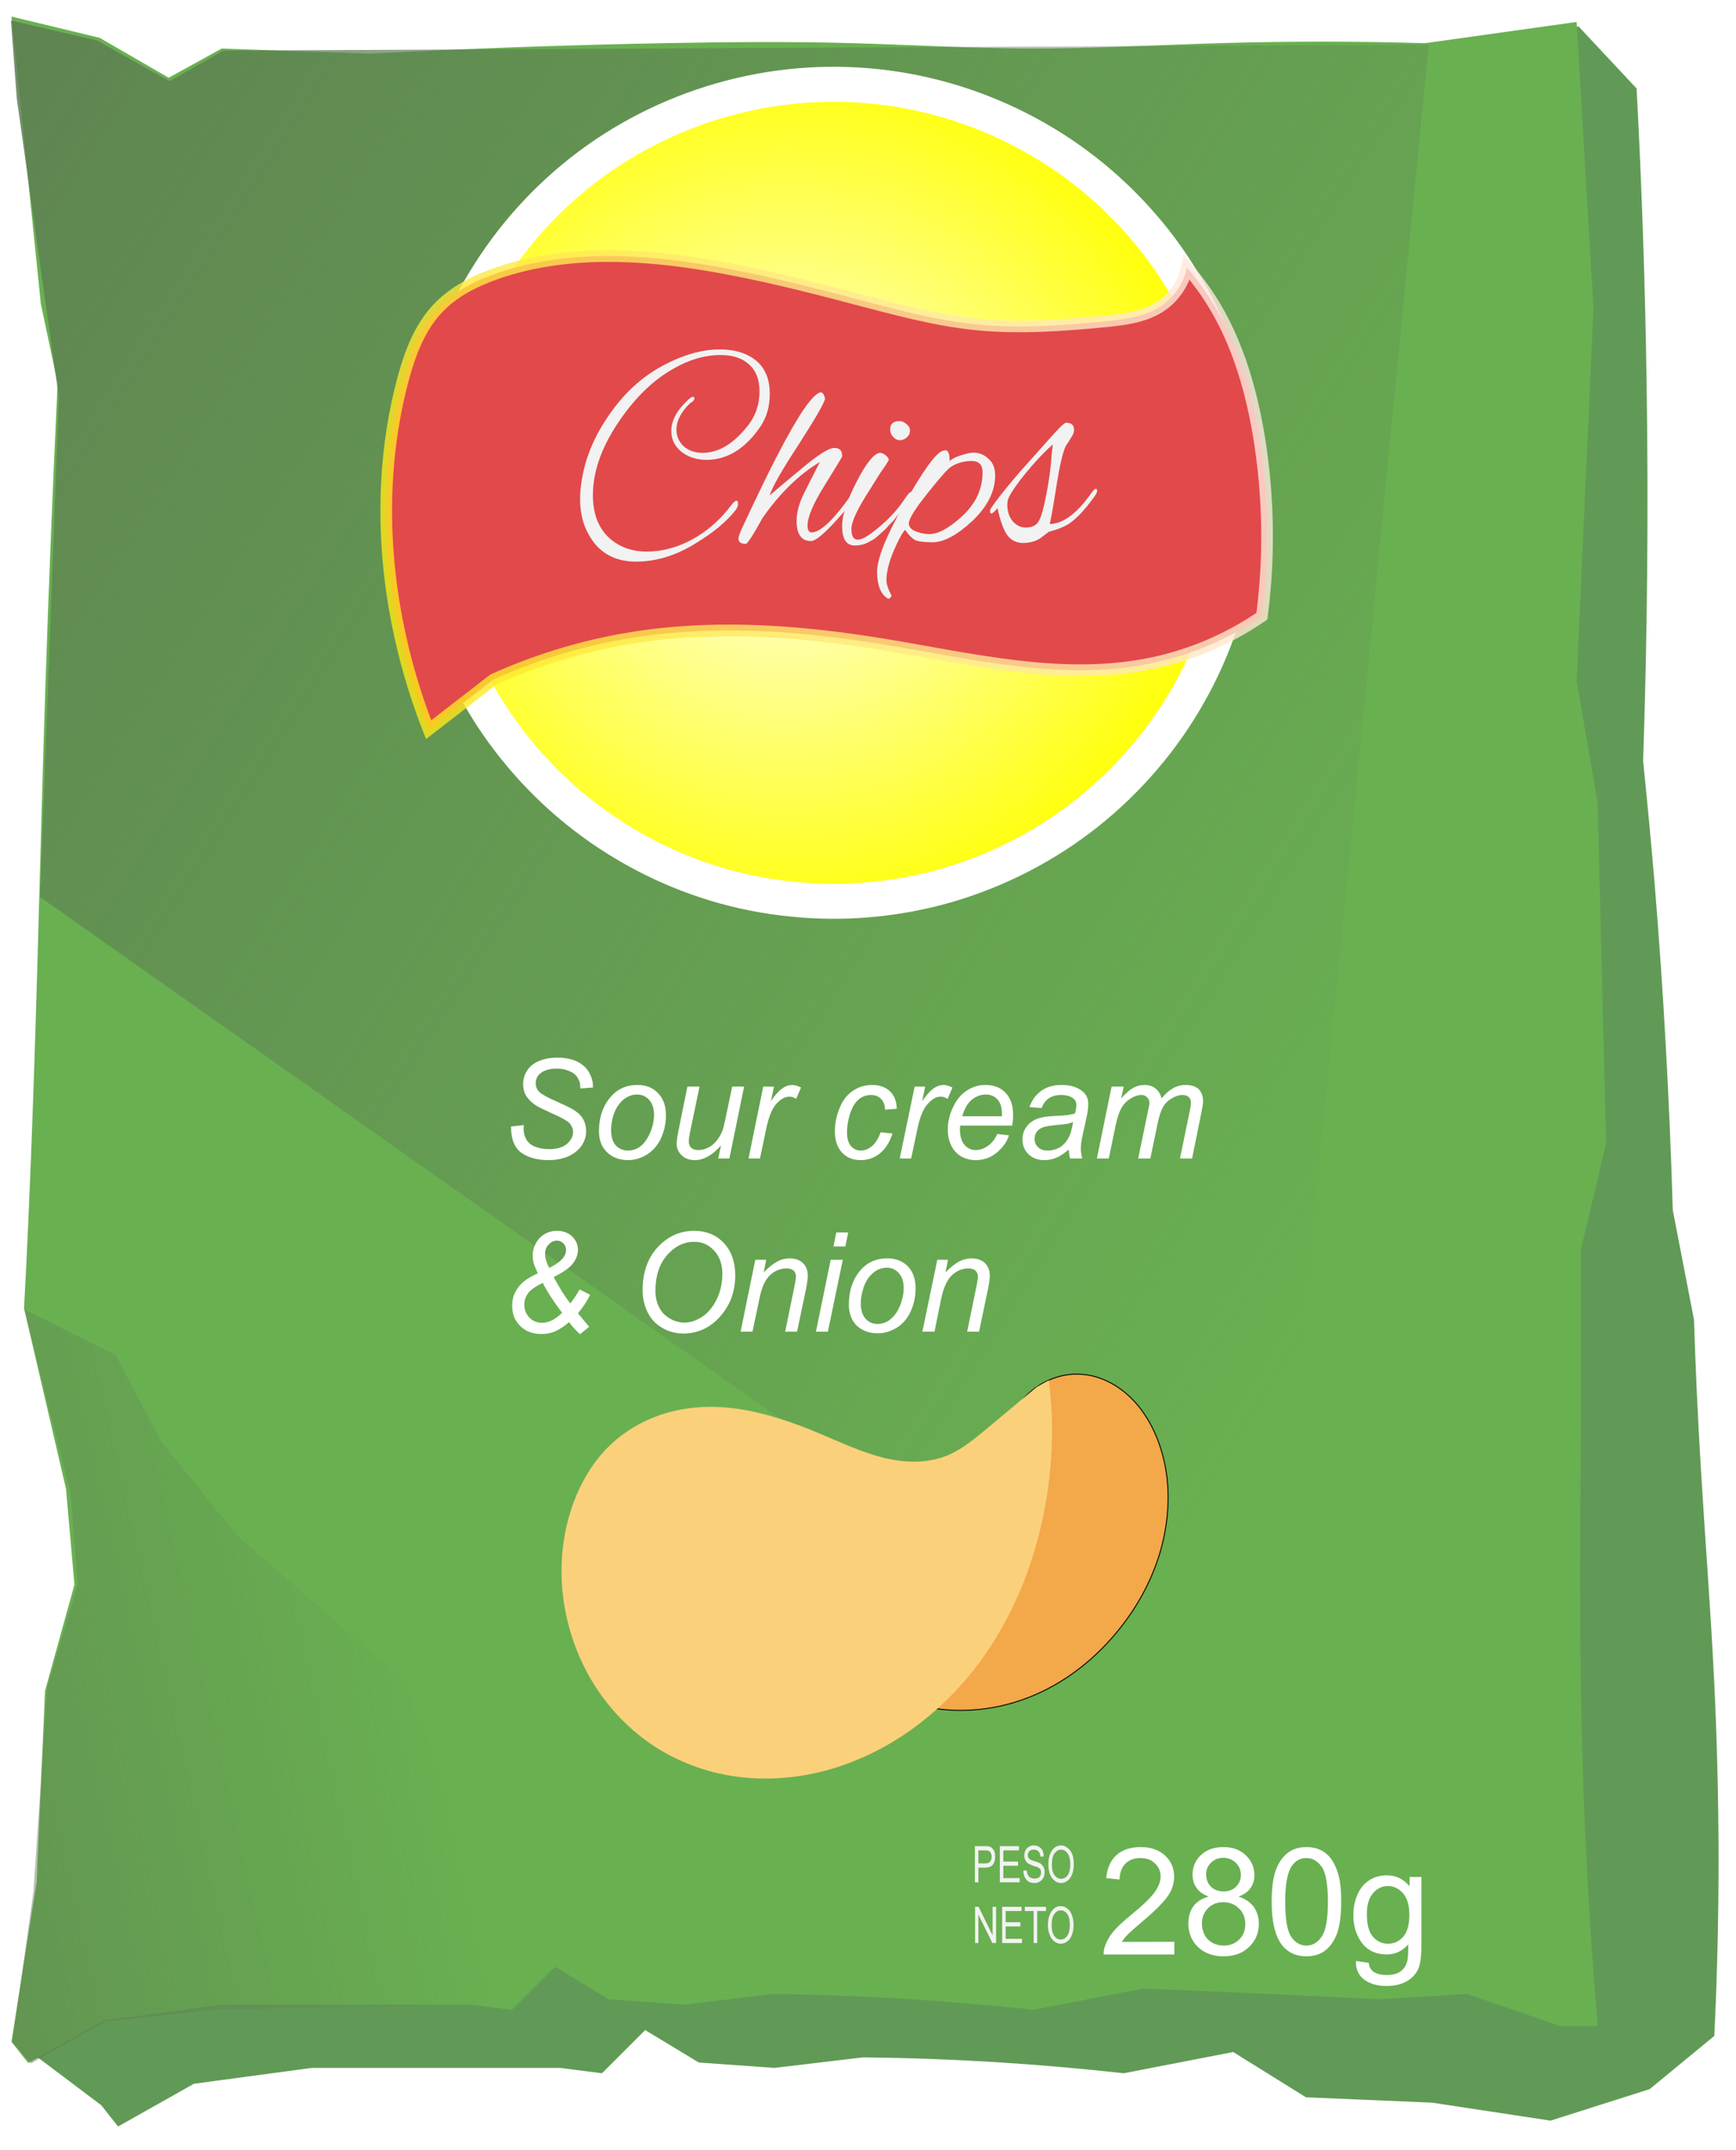 <svg version="1.2" xmlns="http://www.w3.org/2000/svg" viewBox="0 0 744 921" width="744" height="921"><defs><linearGradient id="P" gradientUnits="userSpaceOnUse"/><linearGradient id="g1" x1="-129.5" y1="-4.6" x2="623.1" y2="473.3" href="#P"><stop stop-color="#5d7d52" stop-opacity="1"/><stop offset="1" stop-color="#5d7d52" stop-opacity="0"/></linearGradient><linearGradient id="g2" x1="-12.8" y1="437.3" x2="260.1" y2="423" href="#P"><stop stop-color="#f0f" stop-opacity="0"/><stop offset="1" stop-color="#f0f" stop-opacity="0"/></linearGradient><filter x="-50%" y="-50%" width="200%" height="200%" id="f1"> <feGaussianBlur stdDeviation="4.2"/> </filter><radialGradient id="g3" cx="337.2" cy="211.1" r="192.7" href="#P"><stop stop-color="#fffff4"/><stop offset="1" stop-color="#ff0"/></radialGradient><linearGradient id="g4" x1="559.2" y1="154.5" x2="133.6" y2="273.7" href="#P"><stop stop-color="#ffe9ef"/><stop offset="1" stop-color="#ffe904"/></linearGradient><linearGradient id="g5" x1="-196.3" y1="813.4" x2="185.3" y2="728.5" href="#P"><stop stop-color="#5d7d52" stop-opacity="1"/><stop offset="1" stop-color="#5d7d52" stop-opacity="0"/></linearGradient><linearGradient id="g6" x1="-196.2" y1="813.4" x2="263.8" y2="946.9" href="#P"><stop stop-color="#e415ed" stop-opacity=".07"/><stop offset="1" stop-color="#e400d5" stop-opacity="0"/></linearGradient></defs><style>.a{fill:#619a56}.b{fill:#69b051}.c{fill:url(#g1);stroke:url(#g2);stroke-opacity:0;stroke-width:.4}.d{filter:url(#f1);fill:url(#g3);stroke:#fff;stroke-width:15}.e{fill:#e2494a;stroke:url(#g4);stroke-opacity:.8;stroke-width:5}.f{fill:#f2f2f2}.g{fill:#fff}.h{fill:#f3a84a;stroke:#000;stroke-width:.4}.i{fill:#fbd07b;stroke:#000;stroke-opacity:0;stroke-width:1.5}.j{fill:url(#g5);stroke:url(#g6);stroke-width:.4}</style><path class="a" d="m43.4 34.2l12.7 123 7.2 34.2q-3.3 67.1-5.4 134.3c-2.5 75.2-3.9 150.4-7.3 225.5q-0.8 18.2-1.8 36.4l18.1 77.4 3.6 41-12.6 45.6-46.5 126.2 32 24.1 7.2 9.1 32.5-18.3 50.5-6.8h48.7 57.7l18 2.3 18.5-18.5 23 13.9 32.4 2.3 37.9-4.5q29.8 0.3 59.5 2.2 26.2 1.7 52.3 4.6l46.9-9.1 31.2 19.4 54.1 2.3 50.7 7.7 42.5-13.5 27.7-22.8c2.5-51 2.4-102-0.1-152.9-1.5-30.4-3.9-60.7-5.7-91q-1.9-31.4-2.9-62.9l-9.1-47c-1.4-47.2-4-94.4-7.9-141.4q-2.2-25.5-4.8-51c1.8-53.6 2.3-107.2 1.5-160.8q-0.9-63.7-4.3-127.3l-24.9-26.6-115.5 34.3c-27.6 2-55.3 2.7-83 2.3-24.6-0.4-49.3-1.7-73.9-2.3-27.1-0.6-54.1-0.5-81.2 0q-63.1 1.2-126.2 4.6l-63.1-2.3-22.8 12.5-29.5-17.1z"/><path class="b" d="m4.9 7.1l12.6 123 7.2 34.1q-3.2 67.2-5.4 134.4c-2.4 75.1-3.8 150.3-7.2 225.4q-0.8 18.2-1.8 36.5l18 77.4 3.6 41-12.6 45.5-3.6 82-10.8 68.3 7.2 9.1 32.4-18.2 50.5-6.8h48.7 57.7l18 2.2 18.5-18.4 23 13.9 32.5 2.3 37.8-4.6q29.8 0.4 59.6 2.3 26.1 1.7 52.2 4.5l46.9-9.1q27.1 1.1 54.1 2.3 23.5 1.1 46.9 2.3l37.9-2.3 39.6 13.7h16.3c-4.1-48.5-6.5-97.1-7.2-145.8-0.6-37.9-0.2-75.9 0-113.8q0.1-36.5 0-72.9l10.8-45.5-3.6-145.8-9-52.4 7.2-159.4-7.2-122.9-65 9.1q-44.1-1.3-88.3 0c-27.7 0.8-55.3 2.4-83 2.3-24.6-0.2-49.2-1.6-73.9-2.3-27-0.8-54.1-0.5-81.1 0q-63.2 1.2-126.3 4.5l-63.1-2.2-22.7 12.5-29.6-17.1z"/><path class="c" d="m4.7 8.8l36.8 8.5 31.2 17.5 22.9-13.1 516.7-2.6-71.6 734.1-523.5-368.9 8-214-18-128z"/><path fill-rule="evenodd" class="d" d="m185.9 246.7c-4.6-22.2-4.9-44.9-0.8-67.2 4.1-22.2 12.4-43.4 24.6-62.4 12.1-19.1 27.8-35.6 46.2-48.7 18.4-13 39.2-22.4 61.2-27.6 22-5.2 44.8-6.1 67.1-2.6 22.3 3.5 43.7 11.3 63.1 22.9 19.4 11.6 36.3 26.9 49.9 44.9 13.5 18.1 23.5 38.6 29.2 60.4 5.8 21.9 7.3 44.6 4.4 67-2.9 22.4-10.1 44.1-21.2 63.7-11.1 19.7-25.9 37-43.6 51.1-17.6 14-37.9 24.5-59.6 30.9-21.6 6.3-44.3 8.4-66.8 6.1-22.5-2.2-44.3-8.8-64.2-19.4-20-10.6-37.7-24.9-52.2-42.2-14.6-17.3-25.6-37.3-32.5-58.8"/><path class="e" d="m213.7 116.8c-9.9 3.4-19.5 8.1-26.5 15.8-7.4 8-11.4 18.7-14.3 29.2-8 29.5-9.2 60.6-5 90.8 2.9 20.5 8.2 40.7 15.8 60l27.8-21.5c20.2-9.1 41.7-15.4 63.6-18.5 34.3-4.9 69.3-2.1 103.6 3.5 37.2 6.1 75 15.5 112.1 8.6 17.9-3.3 35-10.4 50-20.7 3.4-25.8 2.9-52.2-1.4-77.9-3.7-21.7-10.3-43.3-22.9-61.4q-3.6-5.2-7.8-10c-1.5 7-6 13.4-12.2 17.1-6.6 4-14.5 5-22.1 5.8-18.5 1.8-37.2 3.2-55.7 1.4-18.2-1.8-35.9-6.8-53.6-11.4-19.6-5.2-39.3-10.1-59.3-13.6-30.6-5.3-62.7-7.1-92.1 2.8z"/><path class="f" d="m302.8 197q-6.4 0-10.8-3.5-4.3-3.5-4.3-8.9 0-6.7 7.3-13.4 1.3-1.2 1.9-1.2 0.7 0 0.7 0.5 0 1.3-1.7 2.1-6 5.7-6 11.5 0 4.2 3.2 7.2 3.2 2.7 8 2.7 10.4 0 19.6-11.9 4.8-6.2 4.8-14.4 0-8.1-5.1-12.1-4.3-3.5-11.5-3.5-10.4 0-20.9 6.2-13 7.5-23.5 23.4-10.4 15.8-10.4 30.4 0 11.6 6.6 18 6.6 6.2 16.4 6.2 11.1 0 21.8-6.5 8.2-5.1 14.2-13 1.7-2.3 2.6-2.3 0.6 0 0.6 1.4 0 1.3-1.1 2.7-5.6 7.1-16.3 13.7-13 8.3-26.3 8.3-13.2 0-19.6-10.4-4.4-6.9-4.4-16.4 0-4.2 0.9-9.1 2.8-16.2 15-31.6 8.9-11.1 21-17.2 12.1-6.2 22.9-6.2 5.7 0 10 1.6 11.5 4.3 11.5 17.4 0 8-3.9 13.9-9.8 14.4-23.2 14.4z"/><path class="f" d="m347.6 231.8q-6.2 0-6.2-8.7 0-5 2.8-11 3-6.1 7.2-14.2-13.5 8.1-24.6 24-6.1 11.1-7.2 11.1-3.1 0-3.1-2.2 0-1.1 1.3-4.1 10.3-22 15.6-32.1 12.6-24.3 17.8-26.4 0.2-0.1 0.5-0.1 1.3 0 1.9 2.7-0.4 2.6-11.1 19.3-11.1 16.9-12.6 22.1 3.9-3.4 13.7-11.5 10.5-8.8 13.9-8.8 3.4 0 3.4 3.2 0 0.5-0.1 0.7 0 0.2-7.3 12-7.4 11.8-7.4 17.4 0 2.9 1.8 2.9 5.8-0.2 17.2-16.5 1-1.1 1.4-1.1 0.5 0 0.5 0.7 0 2.6-10.5 13.8-6.5 6.8-8.9 6.8z"/><path class="f" d="m385.5 180.4q1.6 0 3 1.3 1.5 1.2 1.5 2.8 0 1.7-1.4 2.9-1.3 1.2-2.9 1.2-1.6 0-2.9-1.4-1.3-1.4-1.3-3.2 0-3.6 4-3.6zm-19.2 53.3q-5.4 0-5.4-8.4 0-6.8 6.2-18.9 6.3-12.2 10.1-12.4 1.1 0 2.4 1.1 1.3 1 1.3 2-0.5 0.9-1.2 2-0.8 1.1-1.6 2.3-0.9 1.3-2.4 3.7-1.4 2.3-2.8 4.5-8 12.3-8 17 0 4.6 2.7 4.6 2.2 0 6-2.9 8.9-6.6 14.1-14.5 2-3 2.6-3 0.7 0 0.7 1.1 0 1-2.4 4-2.5 3.1-3.9 4.9-1.4 1.7-1.9 2.4-0.6 0.5-2.1 2.1-1.3 1.6-2.1 2.2-0.7 0.6-2.1 1.9-1.4 1.3-2.5 1.9-1 0.5-2.4 1.3-2.2 1.1-5.3 1.1z"/><path fill-rule="evenodd" class="f" d="m426.5 203.6q0 10.3-9.8 19.6-9.8 9.1-17 9.1-4.8 0-7-0.7-2.1-0.8-4.8-4.6-1.8 1.8-4.9 9-3.1 7.4-3.1 12.6 0 2.4 2.1 6.4 0.2 0.6-0.4 1-0.5 0.5-0.7 0.5-0.3 0-0.5-0.1-4.5-2.9-4.5-11.5 0-8.4 11.7-29.1 11.8-20.9 16.2-22.6 1.1-0.3 1.4-0.3 1.8 0 1.8 4.7 1.1-1.3 4.4-2.4 4-1.3 5.7-1.3 3.8 0 6.6 2.7 2.8 2.5 2.8 7zm-5.4-1.3q0-4.8-4.7-4.8-4.8 0-8.7 2.4-1.9 1-10 11.2-8.2 10.2-8.2 13.1 0 2.3 2.9 3.4 2.9 1.2 5.9 1.2 5.8 0 14.3-7.9 8.5-8 8.5-18.6z"/><path fill-rule="evenodd" class="f" d="m446.1 230.4q-3.1 2.2-7.7 2.2-4.4 0-6.9-3.6-2.3-3.5-4-11.3-1.9 2.3-2.7 2.3-0.5 0-0.5-0.9 0-0.9 0.5-1.5 3.5-5.2 11.9-15l13.4-15q5.7-6.5 6.8-6.5 3.4 0 3.4 3 0 1.6-1.1 3.1-0.9 1.4-1.4 2.3-0.5 0.7-1 1.5-1.9 3.9-3.9 16.3-1.9 12.3-3 17.2 8.8-0.2 18.2-13.8 1-1.3 1.5-1.3 0.6 0 0.6 0.9 0 0.8-1 2.2-6.1 8.6-11.4 12.1-3.2 1.9-8.3 3.2zm-14.4-14.2q0 4.4 2.4 7.2 2.4 2.6 5.4 2.6 3 0 4.6-1.4 2.1-1.4 4.1-11.7 2.1-10.3 2.5-18.2l0.5-4.3q-5.9 5.2-12.6 13.5-6.5 8.3-6.8 10.9-0.1 0.8-0.1 1.4z"/><path class="g" d="m503.3 831.9v5.4h-30.3q-0.1-2 0.7-3.9 1.1-3.1 3.6-6.1 2.6-3 7.4-6.9 7.5-6.1 10.1-9.7 2.6-3.6 2.6-6.8 0-3.3-2.4-5.6-2.3-2.3-6.2-2.3-4.1 0-6.5 2.4-2.4 2.5-2.5 6.8l-5.7-0.6q0.6-6.5 4.4-9.9 3.9-3.4 10.4-3.4 6.6 0 10.5 3.7 3.8 3.6 3.8 9 0 2.8-1.1 5.4-1.1 2.7-3.8 5.6-2.6 3-8.6 8.1-5.1 4.3-6.5 5.8-1.5 1.5-2.4 3z"/><path fill-rule="evenodd" class="g" d="m518 812.5q-3.5-1.3-5.2-3.7-1.7-2.4-1.7-5.7 0-5 3.6-8.4 3.6-3.4 9.6-3.4 6 0 9.6 3.5 3.7 3.5 3.7 8.5 0 3.2-1.7 5.6-1.6 2.3-5.1 3.6 4.3 1.4 6.5 4.4 2.2 3.1 2.2 7.3 0 5.9-4.2 9.9-4.1 4-10.9 4-6.8 0-11-4-4.1-4-4.1-10 0-4.5 2.2-7.5 2.3-3 6.5-4.1zm-1.1-9.6q0 3.3 2.1 5.4 2.1 2 5.4 2 3.3 0 5.3-2 2.1-2.1 2.1-5 0-3.1-2.1-5.2-2.2-2.2-5.4-2.2-3.2 0-5.3 2.1-2.1 2.1-2.1 4.9zm-1.8 21.2q0 2.4 1.1 4.7 1.1 2.2 3.4 3.5 2.2 1.2 4.8 1.2 4.1 0 6.7-2.6 2.6-2.6 2.6-6.6 0-4.1-2.7-6.7-2.7-2.7-6.8-2.7-3.9 0-6.5 2.6-2.6 2.7-2.6 6.6z"/><path fill-rule="evenodd" class="g" d="m545 814.7q0-8.1 1.6-13 1.7-5 5-7.7 3.3-2.7 8.3-2.7 3.7 0 6.5 1.5 2.8 1.5 4.6 4.3 1.8 2.8 2.8 6.8 1 4 1 10.8 0 8.1-1.6 13.1-1.7 4.9-5 7.6-3.3 2.7-8.3 2.7-6.6 0-10.4-4.7-4.5-5.8-4.5-18.7zm5.8 0q0 11.3 2.6 15.1 2.6 3.7 6.5 3.7 3.9 0 6.5-3.8 2.7-3.7 2.7-15 0-11.3-2.7-15-2.6-3.7-6.6-3.7-3.8 0-6.1 3.3-2.9 4.1-2.9 15.4z"/><path fill-rule="evenodd" class="g" d="m581.1 840.1l5.5 0.8q0.3 2.5 1.9 3.7 2.1 1.5 5.7 1.5 3.9 0 6-1.5 2.2-1.6 2.9-4.4 0.5-1.7 0.4-7.2-3.7 4.3-9.2 4.3-6.8 0-10.6-4.9-3.7-5-3.7-11.9 0-4.7 1.7-8.7 1.7-4 5-6.2 3.3-2.2 7.7-2.2 5.8 0 9.7 4.7v-4h5.1v28.7q0 7.8-1.5 11-1.6 3.2-5 5.1-3.5 1.9-8.5 1.9-5.9 0-9.5-2.7-3.7-2.7-3.6-8zm4.7-20q0 6.6 2.6 9.6 2.6 3 6.5 3 3.8 0 6.5-3 2.6-3 2.6-9.4 0-6.1-2.7-9.2-2.7-3.1-6.5-3.1-3.8 0-6.4 3.1-2.6 3-2.6 9z"/><path fill-rule="evenodd" class="f" d="m417.8 806.4v-15.5h4.3q1.1 0 1.7 0.1 0.9 0.2 1.4 0.8 0.6 0.5 1 1.5 0.3 0.9 0.3 2.1 0 2-0.9 3.3-1 1.4-3.4 1.4h-2.9v6.3zm1.5-8.1h3q1.4 0 2-0.8 0.7-0.7 0.7-2.1 0-0.9-0.4-1.6-0.4-0.7-1-0.9-0.3-0.2-1.4-0.2h-2.9z"/><path class="f" d="m428.5 806.4v-15.5h8.2v1.8h-6.7v4.8h6.3v1.8h-6.3v5.3h7v1.8z"/><path class="f" d="m438.6 801.4l1.4-0.1q0.1 1.1 0.5 1.9 0.3 0.7 1.1 1.2 0.8 0.4 1.8 0.4 0.8 0 1.5-0.3 0.7-0.4 1-1 0.3-0.6 0.3-1.3 0-0.7-0.3-1.3-0.3-0.5-1-0.9-0.5-0.2-2.1-0.7-1.5-0.6-2.2-1-0.8-0.6-1.2-1.5-0.4-0.8-0.4-1.9 0-1.2 0.5-2.2 0.5-1 1.4-1.5 1-0.6 2.1-0.6 1.3 0 2.3 0.6 0.9 0.5 1.5 1.6 0.5 1.1 0.5 2.5l-1.4 0.1q-0.1-1.5-0.8-2.2-0.7-0.8-2-0.8-1.4 0-2 0.7-0.6 0.7-0.6 1.7 0 0.8 0.4 1.3 0.4 0.6 2.3 1.2 1.8 0.5 2.5 0.9 1 0.7 1.5 1.6 0.5 1 0.5 2.2 0 1.3-0.5 2.4-0.6 1.1-1.6 1.7-0.9 0.6-2.2 0.6-1.5 0-2.6-0.6-1-0.7-1.6-1.9-0.6-1.2-0.6-2.8z"/><path fill-rule="evenodd" class="f" d="m449.3 798.9q0-3.9 1.5-6.1 1.5-2.2 4-2.2 1.5 0 2.8 1.1 1.3 1 2 2.8 0.6 1.8 0.6 4.2 0 2.3-0.7 4.2-0.7 1.9-2 2.8-1.3 1-2.8 1-1.6 0-2.8-1.1-1.3-1-2-2.9-0.6-1.8-0.6-3.8zm1.5 0q0 2.8 1.1 4.4 1.2 1.6 2.8 1.6 1.8 0 2.9-1.6 1.1-1.6 1.1-4.6 0-1.9-0.5-3.3-0.5-1.5-1.4-2.2-0.9-0.8-2-0.8-1.6 0-2.8 1.5-1.2 1.5-1.2 5z"/><path class="f" d="m417.9 832.4v-15.5h1.5l6 12.2v-12.2h1.5v15.5h-1.6l-6-12.2v12.2z"/><path class="f" d="m429.5 832.4v-15.5h8.3v1.8h-6.8v4.8h6.3v1.8h-6.3v5.3h7v1.8z"/><path class="f" d="m443 832.4v-13.7h-3.8v-1.8h9.1v1.8h-3.8v13.7z"/><path fill-rule="evenodd" class="f" d="m449.1 824.9q0-3.9 1.6-6.1 1.5-2.2 3.9-2.2 1.6 0 2.9 1.1 1.3 1 1.9 2.8 0.7 1.8 0.7 4.2 0 2.3-0.7 4.2-0.7 1.9-2 2.8-1.3 1-2.8 1-1.6 0-2.9-1.1-1.2-1-1.9-2.9-0.7-1.8-0.7-3.8zm1.6 0q0 2.8 1.1 4.4 1.1 1.6 2.8 1.6 1.7 0 2.8-1.6 1.1-1.6 1.1-4.6 0-1.9-0.4-3.3-0.5-1.5-1.4-2.2-0.9-0.8-2.1-0.8-1.6 0-2.7 1.5-1.2 1.5-1.2 5z"/><path class="h" d="m392.7 730.4l36.1-113.1c2.3-8.3 6.8-15.8 12.8-21 5.9-5.1 13.3-7.8 20.6-7.6 9.7 0.2 19.1 5.5 25.8 13.8 6.8 8.4 10.9 19.5 12.2 31.1 1.2 11.5-0.3 23.4-3.9 34.2-3.6 10.8-9.1 20.6-15.7 29-11 14.1-25 24.8-40.3 30.6-15.3 5.9-31.9 6.9-47.6 3z"/><path class="i" d="m336.2 761.6c-15.3 1.3-30.8-1-45.1-7.6-14.3-6.5-27.2-17.6-36.4-32.2-9.3-14.7-14.6-33.1-14-51.5 0.5-18.4 7.1-36.6 18.5-48.9 12.1-12.9 28.6-18.6 44.7-18.7 16.2-0.1 32 5 47.3 11.4 9 3.8 18 8 27.4 10.4 9.4 2.3 19.4 2.6 28.4-1.4 5.8-2.6 11-7 16.1-11.2l21.2-17.7 5.2-2.9c5.1 40.4-4.4 83.1-25.6 115-21.2 31.9-53.8 52.5-87.7 55.3z"/><path class="j" d="m10.5 561.1l19.8 78.8 3 39-13 44-6 88-9 64 8 9 32-18 47-5 111-2 16.9 3 19.1-18-40-53-24.6-69.1-73-63.7-32.5-40.2-19.6-37.3z"/><path class="g" d="m219 482.6l5.5-0.6-0.1 1.5q0 2.5 1.1 4.5 1.1 2.1 3.7 3.2 2.6 1.1 6.1 1.1 5 0 7.6-2.2 2.7-2.3 2.7-5.1 0-2-1.4-3.7-1.4-1.6-7.8-4.4-4.9-2.2-6.7-3.3-2.8-1.9-4.2-4.1-1.3-2.2-1.3-5.1 0-3.3 1.8-5.9 1.7-2.6 5.1-4 3.4-1.4 7.7-1.4 5.1 0 8.6 1.7 3.5 1.8 5.1 4.7 1.6 2.9 1.6 5.5 0 0.3 0 0.9l-5.4 0.4q0-1.8-0.3-2.8-0.6-1.8-1.8-3-1.2-1.2-3.3-1.9-2.1-0.8-4.7-0.8-4.6 0-7.1 2.1-1.9 1.6-1.9 4.2 0 1.6 0.8 2.8 0.8 1.3 2.9 2.4 1.4 0.9 7 3.4 4.5 2 6.2 3.2 2.3 1.5 3.5 3.7 1.2 2.2 1.2 5 0 3.4-2 6.3-2.1 2.9-5.7 4.5-3.7 1.6-8.4 1.6-7.1 0-11.6-3.1-4.5-3.2-4.5-11.3z"/><path fill-rule="evenodd" class="g" d="m256.7 484.6q0-9 5.2-14.9 4.3-4.9 11.3-4.9 5.5 0 8.8 3.5 3.4 3.5 3.4 9.4 0 5.3-2.1 9.9-2.1 4.5-6 7-3.9 2.4-8.2 2.4-3.5 0-6.4-1.5-2.9-1.6-4.5-4.4-1.5-2.8-1.5-6.5zm5.2-0.5q0 4.3 2 6.6 2.1 2.2 5.3 2.2 1.6 0 3.2-0.6 1.7-0.7 3.1-2.1 1.3-1.4 2.3-3.2 1-1.8 1.6-3.8 0.9-2.9 0.9-5.5 0-4.2-2.1-6.5-2-2.3-5.2-2.3-2.4 0-4.4 1.2-2 1.1-3.6 3.4-1.6 2.2-2.4 5.3-0.7 3-0.7 5.3z"/><path class="g" d="m309 490.7q-5.5 6.3-11.2 6.3-3.5 0-5.6-2-2.2-2.1-2.2-5 0-2 1-6.7l3.6-17.8h5.2l-4.1 19.7q-0.5 2.5-0.5 3.8 0 1.8 1.1 2.8 1 0.9 3 0.9 2.2 0 4.3-1.1 2-1 3.5-2.9 1.5-1.8 2.5-4.3 0.6-1.6 1.4-5.6l2.8-13.3h5.1l-6.3 30.8h-4.8z"/><path class="g" d="m320.8 496.3l6.3-30.8h4.6l-1.3 6.3q2.3-3.6 4.6-5.3 2.2-1.7 4.5-1.7 1.6 0 3.8 1.1l-2.1 4.9q-1.3-1-2.9-1-2.7 0-5.6 3.1-2.8 3.1-4.4 11.1l-2.6 12.3z"/><path class="g" d="m377.4 485.1l5.1 0.5q-1.9 5.8-5.5 8.6-3.6 2.8-8.1 2.8-5 0-8-3.2-3.1-3.3-3.1-9.1 0-5.1 2-9.9 1.9-4.9 5.6-7.4 3.7-2.6 8.4-2.6 4.8 0 7.7 2.8 2.8 2.8 2.8 7.4l-5 0.4q-0.1-3-1.7-4.6-1.6-1.7-4.3-1.7-3.1 0-5.4 2-2.3 2-3.6 6.1-1.3 4.1-1.3 7.9 0 3.9 1.7 5.9 1.7 1.9 4.2 1.9 2.6 0 4.8-1.9 2.3-1.9 3.7-5.9z"/><path class="g" d="m385.6 496.3l6.4-30.8h4.5l-1.3 6.3q2.4-3.6 4.6-5.3 2.3-1.7 4.6-1.7 1.5 0 3.8 1.1l-2.1 4.9q-1.4-1-3-1-2.7 0-5.5 3.1-2.9 3.1-4.5 11.1l-2.6 12.3z"/><path fill-rule="evenodd" class="g" d="m427.4 485.8l5 0.6q-1.1 3.8-5 7.2-3.9 3.4-9.3 3.4-3.3 0-6.2-1.6-2.7-1.6-4.2-4.6-1.5-3-1.5-6.8 0-5.1 2.3-9.8 2.3-4.8 6-7.1 3.6-2.3 7.8-2.3 5.5 0 8.7 3.4 3.2 3.5 3.2 9.4 0 2.2-0.4 4.6h-22.3q-0.1 0.9-0.1 1.6 0 4.4 2 6.7 1.9 2.2 4.8 2.2 2.6 0 5.2-1.8 2.5-1.7 4-5.1zm-15-7.6h17q0-0.8 0-1.1 0-4-1.9-6.1-2-2.1-5-2.1-3.3 0-6.1 2.3-2.7 2.3-4 7z"/><path fill-rule="evenodd" class="g" d="m458 492.5q-2.7 2.3-5.1 3.4-2.5 1.1-5.3 1.1-4.2 0-6.8-2.5-2.6-2.5-2.6-6.4 0-2.6 1.2-4.6 1.2-2 3.1-3.2 1.9-1.2 4.6-1.7 1.8-0.4 6.6-0.6 4.9-0.2 7-1 0.6-2.2 0.6-3.6 0-1.8-1.3-2.8-1.8-1.5-5.3-1.5-3.2 0-5.3 1.5-2 1.4-3 4.1l-5.2-0.4q1.6-4.6 5.1-7 3.4-2.5 8.7-2.5 5.6 0 8.9 2.7 2.5 2.1 2.5 5.3 0 2.5-0.7 5.7l-1.7 7.7q-0.8 3.6-0.8 5.9 0 1.5 0.6 4.2h-5.2q-0.4-1.5-0.6-3.8zm1.9-11.8q-1 0.4-2.3 0.7-1.2 0.2-4.1 0.5-4.5 0.4-6.4 1-1.8 0.6-2.8 2-0.9 1.3-0.9 3 0 2.2 1.5 3.6 1.5 1.4 4.2 1.4 2.6 0 5-1.3 2.3-1.4 3.7-3.9 1.4-2.4 2.1-7z"/><path class="g" d="m470.1 496.3l6.3-30.8h5.2l-1.1 5.1q2.9-3.3 5.1-4.5 2.3-1.3 5-1.3 2.8 0 4.7 1.6 1.9 1.5 2.5 4.2 2.3-2.9 4.8-4.3 2.6-1.5 5.4-1.5 3.8 0 5.7 1.8 1.9 1.9 1.9 5.2 0 1.4-0.7 4.7l-4 19.8h-5.2l4.2-20.3q0.5-2.5 0.5-3.6 0-1.5-0.9-2.4-1-0.9-2.7-0.9-2.3 0-4.7 1.5-2.4 1.4-3.7 3.7-1.3 2.3-2.3 7.1l-3.1 14.9h-5.2l4.3-20.8q0.5-2.1 0.5-3 0-1.5-1-2.4-0.9-1-2.4-1-2.2 0-4.6 1.5-2.4 1.4-3.9 3.9-1.5 2.6-2.5 7.3l-3 14.5z"/><path fill-rule="evenodd" class="g" d="m243.9 566.4q-3.6 3-6.1 4-2.6 1.1-5.7 1.1-5.7 0-9.1-3.4-3.5-3.4-3.5-8.6 0-3.4 1.3-5.9 1.3-2.6 3.8-4.7 2-1.6 5.9-3.4-1.5-3.3-1.8-4.4-0.4-1.6-0.4-3.5 0-2.4 1.3-4.9 1.3-2.5 3.8-4 2.4-1.4 5.3-1.4 4 0 6.5 2.4 2.5 2.4 2.5 5.8 0 2.8-2.1 5.7-2.1 2.8-8.3 5.9 3.7 6.9 7.1 11.3 2.1-2.6 4-6l4.5 2.3q-1.9 4-5.2 7.9 1.9 2.4 4.8 5.8l-3.9 3.2q-2.9-2.6-4.7-5.2zm-8.5-23.2q4.2-2.1 6-4.4 1.2-1.6 1.2-3.2 0-1.7-1.1-2.9-1.2-1.2-2.8-1.2-2 0-3.6 1.7-1.5 1.6-1.5 3.9 0 2.7 1.8 6.1zm5.5 19.2q-5.4-7.1-8.3-12.8-3.9 1.9-5.6 3.6-2.3 2.5-2.3 5.7 0 3.3 2.2 5.6 2.2 2.2 5.4 2.2 4.3 0 8.6-4.3z"/><path fill-rule="evenodd" class="g" d="m275.4 552.7q0-11.3 6.4-18.3 6.5-7.1 15.7-7.1 7.8 0 12.7 5.2 4.9 5.2 4.9 13.9 0 6.2-2.4 11.5-1.9 3.9-4.7 6.8-2.8 2.9-6 4.5-4.3 2.1-9.1 2.1-5 0-9.2-2.5-4.1-2.4-6.2-6.7-2.1-4.4-2.1-9.4zm5.5 0.3q0 3.8 1.5 6.9 1.5 3.1 4.6 4.9 3 1.8 6.3 1.8 3.2 0 6.1-1.6 3-1.5 5.2-4.3 2.3-2.8 3.7-6.8 1.3-4.1 1.3-8 0-6.3-3.5-10.1-3.5-3.8-8.6-3.8-6.6 0-11.6 5.7-5 5.7-5 15.3z"/><path class="g" d="m317.4 570.5l6.3-30.8h4.7l-1.1 5.4q3-3.1 5.7-4.6 2.6-1.4 5.4-1.4 3.6 0 5.7 2 2.1 2 2.1 5.4 0 1.7-0.7 5.4l-3.9 18.6h-5.1l4-19.5q0.6-2.8 0.6-4.2 0-1.5-1-2.5-1.1-0.9-3-0.9-4 0-7.1 2.9-3.1 2.9-4.5 9.9l-3 14.3z"/><path class="g" d="m357.2 534l1.2-6h5.1l-1.2 6zm-7.5 36.5l6.3-30.8h5.2l-6.4 30.8z"/><path fill-rule="evenodd" class="g" d="m363.8 558.9q0-9.1 5.2-15 4.3-4.8 11.3-4.8 5.4 0 8.8 3.4 3.3 3.5 3.3 9.4 0 5.3-2.1 9.9-2.1 4.6-6 7-3.9 2.4-8.2 2.4-3.5 0-6.4-1.5-2.9-1.5-4.4-4.3-1.5-2.9-1.5-6.5zm5.1-0.6q0 4.4 2.1 6.7 2 2.2 5.2 2.2 1.6 0 3.3-0.7 1.6-0.7 3-2.1 1.4-1.4 2.3-3.1 1-1.8 1.6-3.9 0.9-2.9 0.9-5.5 0-4.2-2.1-6.5-2-2.3-5.1-2.3-2.5 0-4.5 1.2-2 1.2-3.6 3.4-1.6 2.3-2.3 5.3-0.8 3-0.8 5.3z"/><path class="g" d="m395.3 570.5l6.4-30.8h4.6l-1.1 5.4q3.1-3.1 5.7-4.6 2.7-1.4 5.4-1.4 3.7 0 5.8 2 2.1 2 2.1 5.4 0 1.7-0.7 5.4l-3.9 18.6h-5.1l4-19.5q0.6-2.8 0.6-4.2 0-1.5-1.1-2.5-1-0.9-3-0.9-3.9 0-7 2.9-3.1 2.9-4.6 9.9l-2.9 14.3z"/></svg>